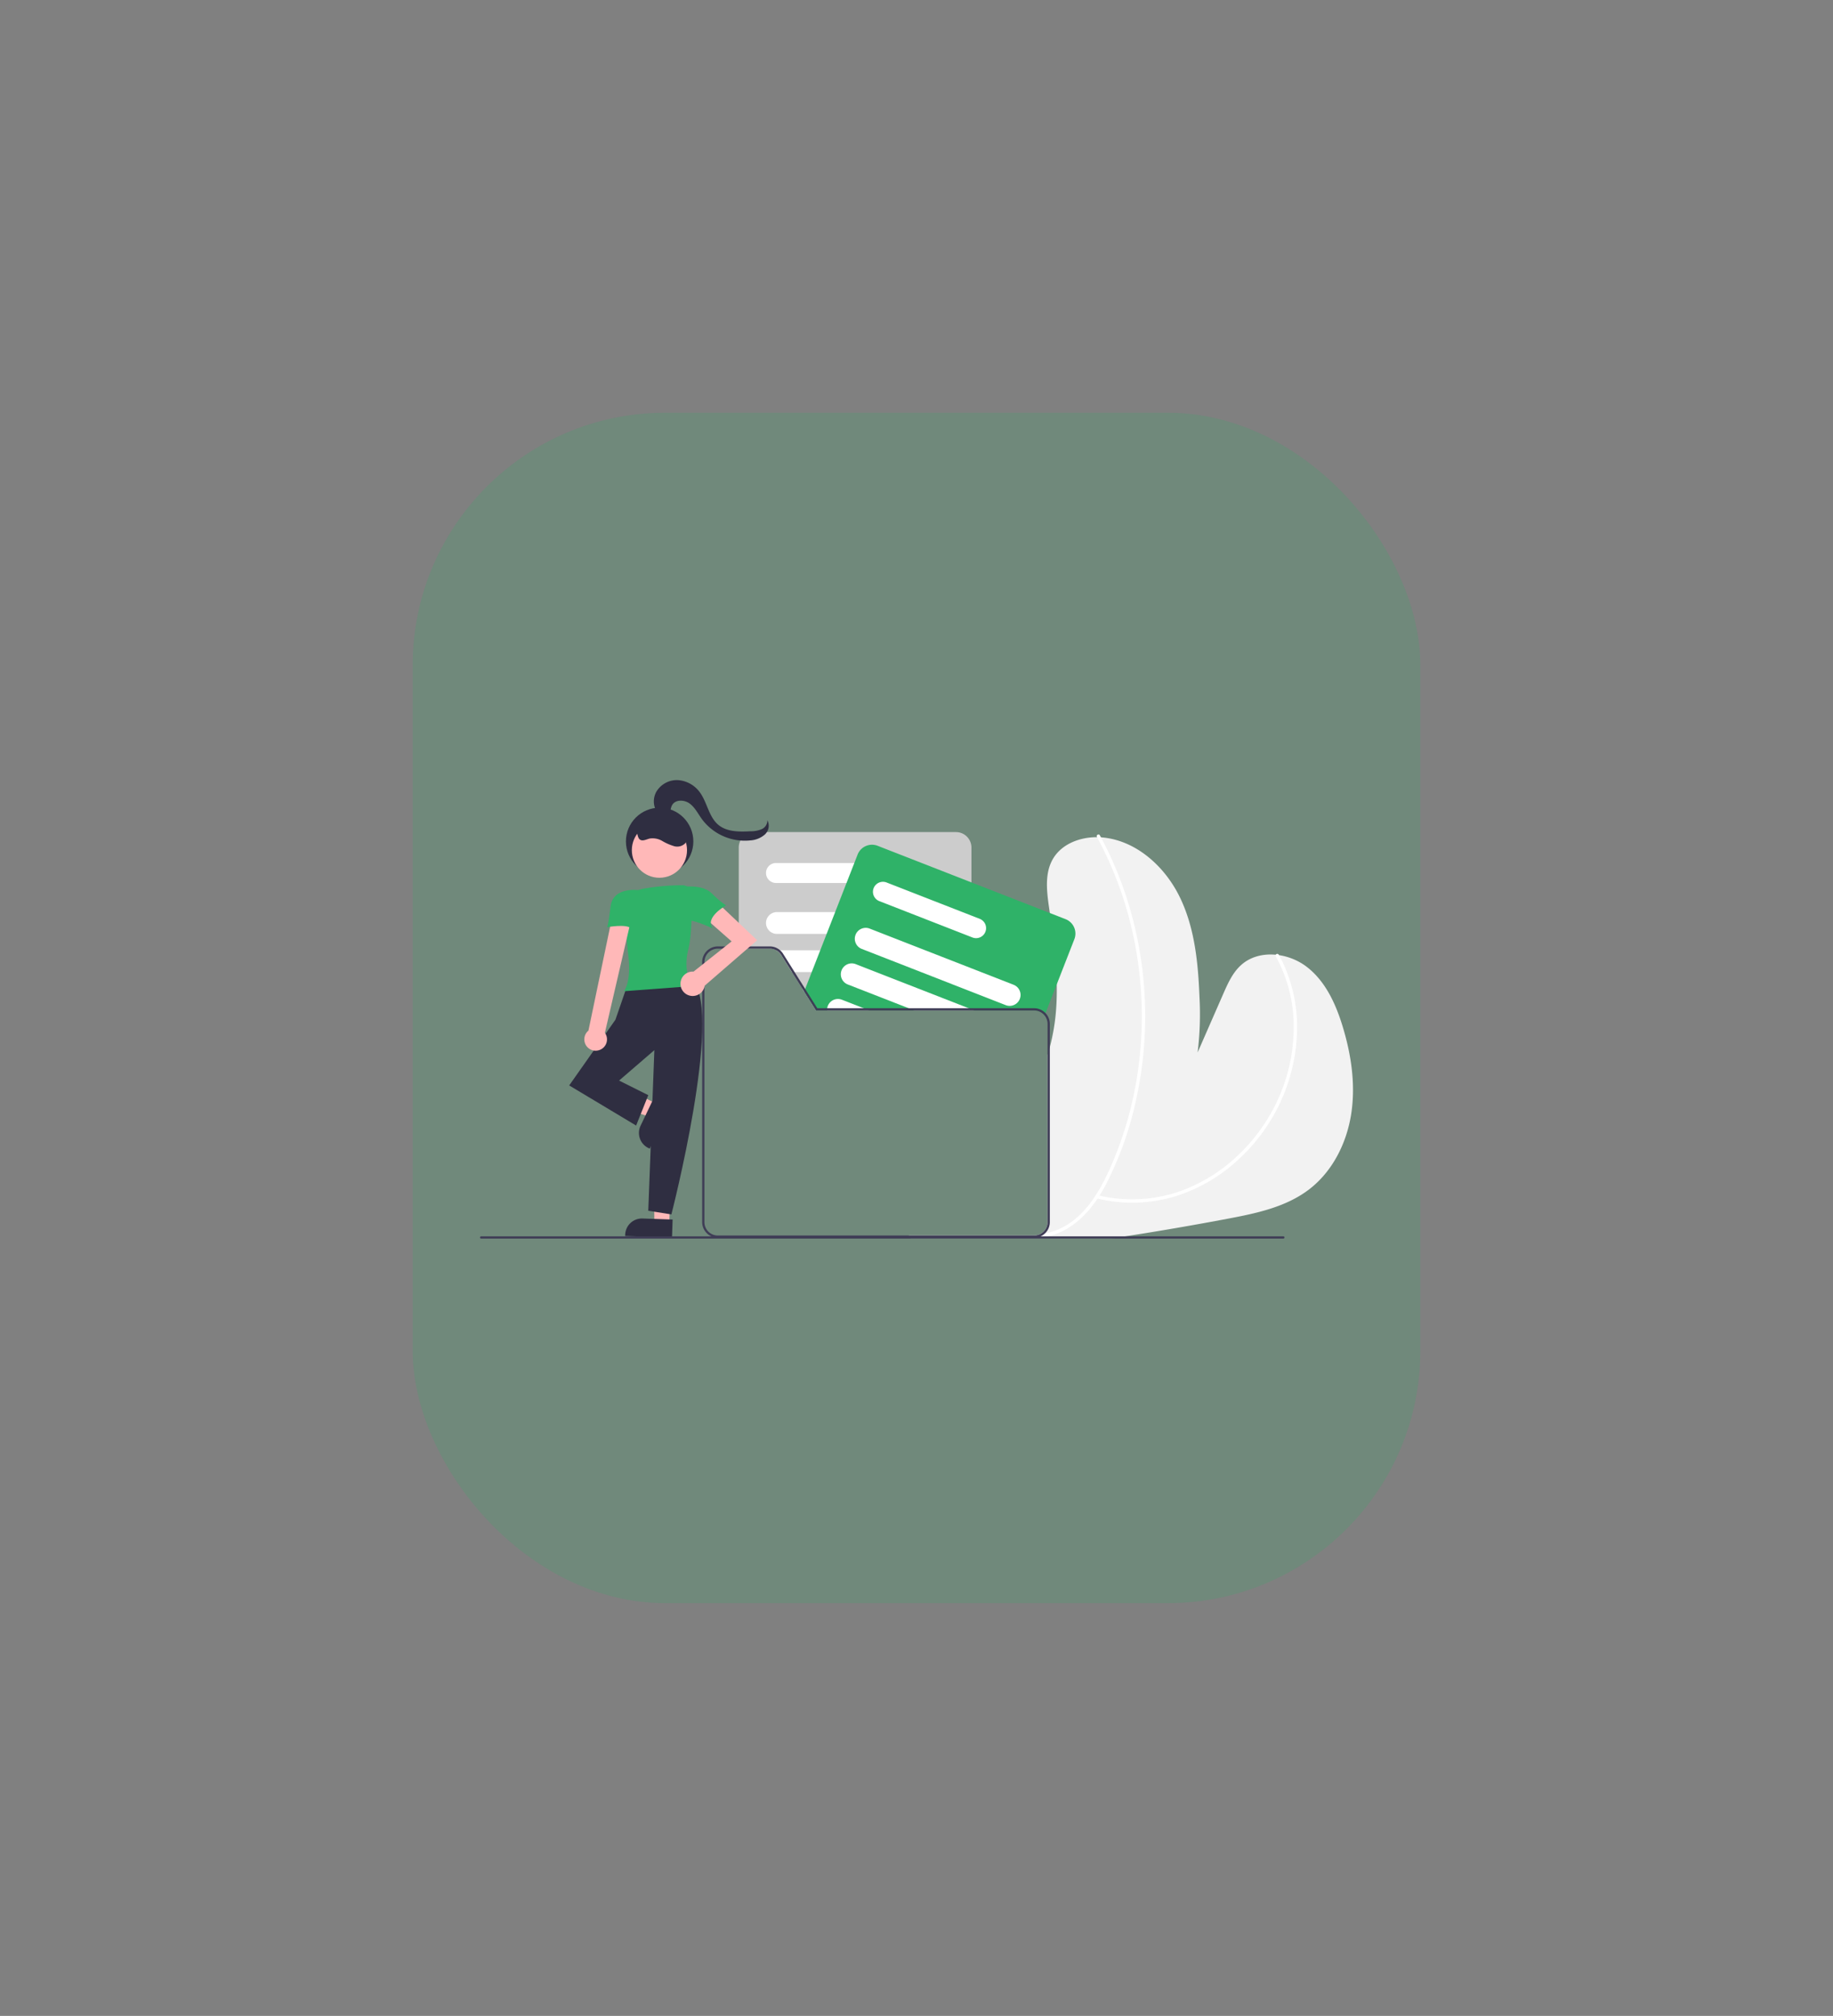 <svg xmlns="http://www.w3.org/2000/svg" xmlns:xlink="http://www.w3.org/1999/xlink" width="653" height="718" viewBox="0 0 653 718"><rect x="0" y="0" width="653" height="718" fill="#808080" stroke="none"/><defs><style>.a{fill:#e0eec4;stroke:#74a112;}.b{fill:rgba(47,178,104,0.19);}.c{clip-path:url(#a);}.d{fill:#f2f2f2;}.e{fill:#fff;}.f{fill:#ccc;}.g{fill:#2fb268;}.h{fill:#3f3d56;}.i{fill:#ffb8b8;}.j{fill:#2f2e41;}</style><clipPath id="a"><rect class="a" width="311" height="353" rx="16" transform="translate(805 2608)"/></clipPath></defs><g transform="translate(-634 -1300)"><rect class="b" width="359" height="424" rx="90" transform="translate(781 1447)"/><g class="c" transform="translate(0 -1125)"><g transform="translate(805 2702.848)"><path class="d" d="M394.994,217.5c-1.629,10.355-6.676,20.405-15.006,26.765-8.2,6.264-18.7,8.489-28.838,10.4q-18.24,3.446-36.58,6.3-2.6.414-5.2.8H238.153c-.072-.1-.148-.2-.22-.3-.116-.168-.232-.336-.344-.5-.064-.1-.128-.2-.192-.3h44.669a4.787,4.787,0,0,0,4.783-4.779V196.27c.288-.9.556-1.813.8-2.734a72.068,72.068,0,0,0,2.213-13.092c.24-3.082.312-6.164.26-9.25a205.163,205.163,0,0,0-2.462-25.384c-.088-.62-.18-1.245-.268-1.865-.849-5.852-1.621-12.22,1.329-17.347,3.374-5.868,10.863-8.313,17.607-7.713,12.132,1.085,22.35,10.375,27.662,21.338s6.5,23.423,6.98,35.591a111.9,111.9,0,0,1-.672,19.665q4.563-10.435,9.134-20.869c1.625-3.71,3.334-7.541,6.344-10.255,6.292-5.68,16.7-4.535,23.419.636s10.4,13.353,12.848,21.466C395.078,196.49,396.627,207.145,394.994,217.5Z" transform="translate(-84.654 -98.464)"/><path class="e" d="M368.156,161.258a51.588,51.588,0,0,1,6.37,25.644,62.074,62.074,0,0,1-5.736,25.588,64.284,64.284,0,0,1-13.8,19.332,58.57,58.57,0,0,1-19.825,12.664,51.808,51.808,0,0,1-26.9,2.556q-1.883-.324-3.738-.784c-.75-.185-1.07.973-.319,1.158a53.145,53.145,0,0,0,28.515-.82,58.748,58.748,0,0,0,20.886-11.882,65.2,65.2,0,0,0,14.98-19.1,63.839,63.839,0,0,0,7.035-25.562,54.334,54.334,0,0,0-4.907-26.472q-.711-1.492-1.527-2.931a.6.6,0,0,0-1.037.606Z" transform="translate(-84.654 -98.464)"/><path class="e" d="M304.431,118.725a130.222,130.222,0,0,1,11.326,28.411,137.222,137.222,0,0,1,2.334,60.663,129.73,129.73,0,0,1-9.121,29.213c-4.17,9.265-10.174,19.027-20.43,22.271a21.39,21.39,0,0,1-3.546.793c-.762.1-.438,1.262.319,1.158,10.609-1.456,17.98-10.27,22.6-19.254A123.267,123.267,0,0,0,318.371,212.4a138.3,138.3,0,0,0-.472-61.688,132.251,132.251,0,0,0-10.619-29.137q-.88-1.74-1.813-3.452c-.369-.679-1.406-.074-1.037.606Z" transform="translate(-84.654 -98.464)"/><path class="f" d="M254.219,116.979H182.333a5.511,5.511,0,0,0-5.5,5.5V158.5h11.063a4.755,4.755,0,0,1,4.047,2.237l3.835,6.1,3.666,5.832.688,1.1,4.195,6.672.048.076h55.352V122.482a5.511,5.511,0,0,0-5.5-5.5Z" transform="translate(-84.654 -98.464)"/><path class="e" d="M225.725,127.99H190.106a3.56,3.56,0,0,0,0,7.121h35.619a3.56,3.56,0,1,0,0-7.121Z" transform="translate(-84.654 -98.464)"/><path class="e" d="M245.477,145.473H190.43a3.886,3.886,0,1,0,0,7.773h55.047a3.887,3.887,0,0,0,0-7.773Z" transform="translate(-84.654 -98.464)"/><path class="e" d="M248.992,161.311a3.884,3.884,0,0,0-3.514-2.237H190.43c-.084,0-.164,0-.248.008a4.768,4.768,0,0,1,1.757,1.657l3.835,6.1h49.7a3.881,3.881,0,0,0,3.514-5.532Z" transform="translate(-84.654 -98.464)"/><path class="e" d="M249.324,176.037a3.886,3.886,0,0,0-3.847-3.362H199.44l.688,1.1,4.195,6.672h41.154a3.842,3.842,0,0,0,2.254-.724,3.881,3.881,0,0,0,1.629-3.162,3.7,3.7,0,0,0-.036-.52Z" transform="translate(-84.654 -98.464)"/><path class="g" d="M293.264,148l-5.6-2.189-27.938-10.9L226.3,121.862a5.513,5.513,0,0,0-7.129,3.13l-1.169,3-2.782,7.121-4.043,10.363-3.034,7.773-2.274,5.828-3.034,7.769-2.277,5.832-.064.168-.364.929,4.195,6.672.048.076h77.694a4.77,4.77,0,0,1,3.718,1.777l.328-.833,4.011-10.271,6.268-16.062A5.514,5.514,0,0,0,293.264,148Z" transform="translate(-84.654 -98.464)"/><path class="e" d="M262.717,147.895l-2.994-1.169-30.187-11.78a3.562,3.562,0,1,0-2.59,6.636l9.971,3.891,12.332,4.811,10.475,4.091.4.156a3.562,3.562,0,0,0,2.59-6.636Z" transform="translate(-84.654 -98.464)"/><path class="e" d="M274.756,171.366,259.723,165.5l-10.731-4.187-5.732-2.237-14.93-5.828-4.851-1.893a3.886,3.886,0,0,0-4.9,1.893c-.048.1-.1.2-.136.312a3.884,3.884,0,0,0,2.206,5.031l1.241.484,19.9,7.769,17.927,7,12.208,4.767a3.886,3.886,0,1,0,2.826-7.241Z" transform="translate(-84.654 -98.464)"/><path class="e" d="M259.723,180.1l-.965-.376-9.434-3.682-8.618-3.362-14.946-5.832-7.229-2.822a3.886,3.886,0,1,0-2.822,7.241l3.618,1.413,18.051,7.045,1.857.724.192.076h21.378Z" transform="translate(-84.654 -98.464)"/><path class="e" d="M223.207,180.443l-1.857-.724-7.761-3.03a3.88,3.88,0,0,0-5.251,3.03,3.682,3.682,0,0,0-.044.724.445.445,0,0,0,0,.076H223.4Z" transform="translate(-84.654 -98.464)"/><path class="h" d="M239.238,180.443l-1.857-.724H208.337a3.682,3.682,0,0,0-.044.724h-3.971l.048.076h35.058Zm0,0H204.323l.048.076H239.43Zm0,0H204.323l.048.076H239.43Zm.192.076-.192-.076H204.323l.048.076Zm-70.049,80.152a4.786,4.786,0,0,1-4.779-4.779V163.284a4.787,4.787,0,0,1,4.779-4.783h7.449v-.8h-7.449a5.59,5.59,0,0,0-5.58,5.584v92.607a5.584,5.584,0,0,0,3.27,5.075h70.517c-.064-.1-.128-.2-.192-.3Zm116.731-79.207a5.555,5.555,0,0,0-4.047-1.745h-77.25l-4.323-6.876-.1-.168-3.666-5.832-4.107-6.532a5.594,5.594,0,0,0-4.723-2.61H169.381a5.59,5.59,0,0,0-5.58,5.584v92.607a5.584,5.584,0,0,0,3.27,5.075,5.5,5.5,0,0,0,2.309.5H282.065a5.524,5.524,0,0,0,2.314-.5,5.584,5.584,0,0,0,3.27-5.075V185.3a5.552,5.552,0,0,0-1.537-3.839Zm.737,74.428a4.787,4.787,0,0,1-4.783,4.779H169.381a4.786,4.786,0,0,1-4.779-4.779V163.284a4.787,4.787,0,0,1,4.779-4.783h18.512a4.755,4.755,0,0,1,4.047,2.237l3.834,6.1,3.666,5.832.688,1.1,4.195,6.672.048.076h77.694a4.787,4.787,0,0,1,4.783,4.783Zm-47.611-75.448H204.323l.048.076H239.43Zm0,0H204.323l.048.076H239.43Zm0,0H204.323l.048.076H239.43Zm0,0-1.857-.724H204.816l-4.323-6.876-.364.929,4.195,6.672.048.076H239.43Z" transform="translate(-84.654 -98.464)"/><path class="i" d="M62.812,115.182l-2.293,4.793-19.579-6.562,3.383-7.075Z"/><path class="j" d="M143.5,217.661h10.741v6.452h-16.7v-.493a5.959,5.959,0,0,1,5.959-5.959Z" transform="matrix(0.431, -0.902, 0.902, 0.431, -200.978, 158.73)"/><path class="i" d="M67.427,157.987l-5.31-.179-.224-20.671,6.225.367Z"/><path class="j" d="M142.425,254.689h10.741v6.452h-16.7v-.493a5.959,5.959,0,0,1,5.959-5.959Z" transform="translate(-75.872 -103.202) rotate(1.933)"/><path class="j" d="M160.633,169.941s-16.252-4.117-23.62,1.95L132.9,183.81l-16.469,23.4,23.837,14.3L144.6,210.68l-10.4-5.2,12.569-10.835L144.6,251.853l8.235,1.3S171.034,182.51,160.633,169.941Z" transform="translate(-84.654 -98.464)"/><path class="g" d="M135.976,173.654l.2-.352c2.088-3.712,1.75-9.757,1.1-14.175a109.719,109.719,0,0,1-.419-15.039,7.161,7.161,0,0,1,5.708-6.893,81.23,81.23,0,0,1,14.192-1.285l0,.217,0-.217a3.3,3.3,0,0,1,3.312,3.219c.1,5.189.067,14.651-1.221,19.728-1.911,7.535,1.077,12.655,1.108,12.706l.18.3Z" transform="translate(-84.654 -98.464)"/><path class="i" d="M127.616,194.434a4.012,4.012,0,0,0,1.525-5.961l9.172-39.553h-6.935l-8.095,38.773a4.034,4.034,0,0,0,4.332,6.74Z" transform="translate(-84.654 -98.464)"/><path class="i" d="M183.386,155.5l-15.307-14.479-4.137,5.792,10.342,9.1-13.564,10.771c-.1-.007-.2-.015-.3-.015a4.344,4.344,0,1,0,4.3,4.922l.043.043Z" transform="translate(-84.654 -98.464)"/><path class="g" d="M141.587,137.7s-9.559-1.568-10.425,5.8-1.3,7.368-1.3,7.368,6.934-1.3,8.668.433S141.587,137.7,141.587,137.7Z" transform="translate(-84.654 -98.464)"/><path class="g" d="M155.865,136.569s7.8-1.3,11.268,2.167,5.2,4.334,5.2,4.334-7.8,4.334-4.767,8.235c0,0-8.235-3.9-9.535-2.6S155.865,136.569,155.865,136.569Z" transform="translate(-84.654 -98.464)"/><path class="j" d="M149.023,111.407a7.13,7.13,0,0,1-1.68-8.565,8.481,8.481,0,0,1,7.8-4.372,10.51,10.51,0,0,1,7.935,4.5c2.561,3.607,3.1,8.621,6.5,11.445,3.076,2.551,7.481,2.478,11.472,2.275a9.927,9.927,0,0,0,3.941-.745,3.385,3.385,0,0,0,2.038-3.2,4.267,4.267,0,0,1-.924,5.121,8.674,8.674,0,0,1-5.124,2.076,19.04,19.04,0,0,1-17.272-7.578c-1.388-1.915-2.46-4.146-4.365-5.548s-5.082-1.5-6.252.556c-.578,1.017-.522,2.293-1.054,3.335s-2.259,1.6-2.772.552" transform="translate(-84.654 -98.464)"/><circle class="j" cx="12.008" cy="12.008" r="12.008" transform="translate(51.985 9.829)"/><circle class="i" cx="9.831" cy="9.831" r="9.831" transform="translate(54.09 15.123)"/><path class="j" d="M139.61,116.2c1.336.292.9,2.533,1.955,3.4.952.784,2.324-.022,3.522-.314a6.782,6.782,0,0,1,4.494.86,18.718,18.718,0,0,0,4.269,1.863,4.007,4.007,0,0,0,4.186-1.343,4.456,4.456,0,0,0-.123-4.269,9.914,9.914,0,0,0-17.788-.247" transform="translate(-84.654 -98.464)"/><path class="h" d="M371.238,261.367a.4.4,0,0,1-.4.4H85.055a.4.4,0,1,1,0-.8H370.838A.4.4,0,0,1,371.238,261.367Z" transform="translate(-84.654 -98.464)"/></g></g></g></svg>